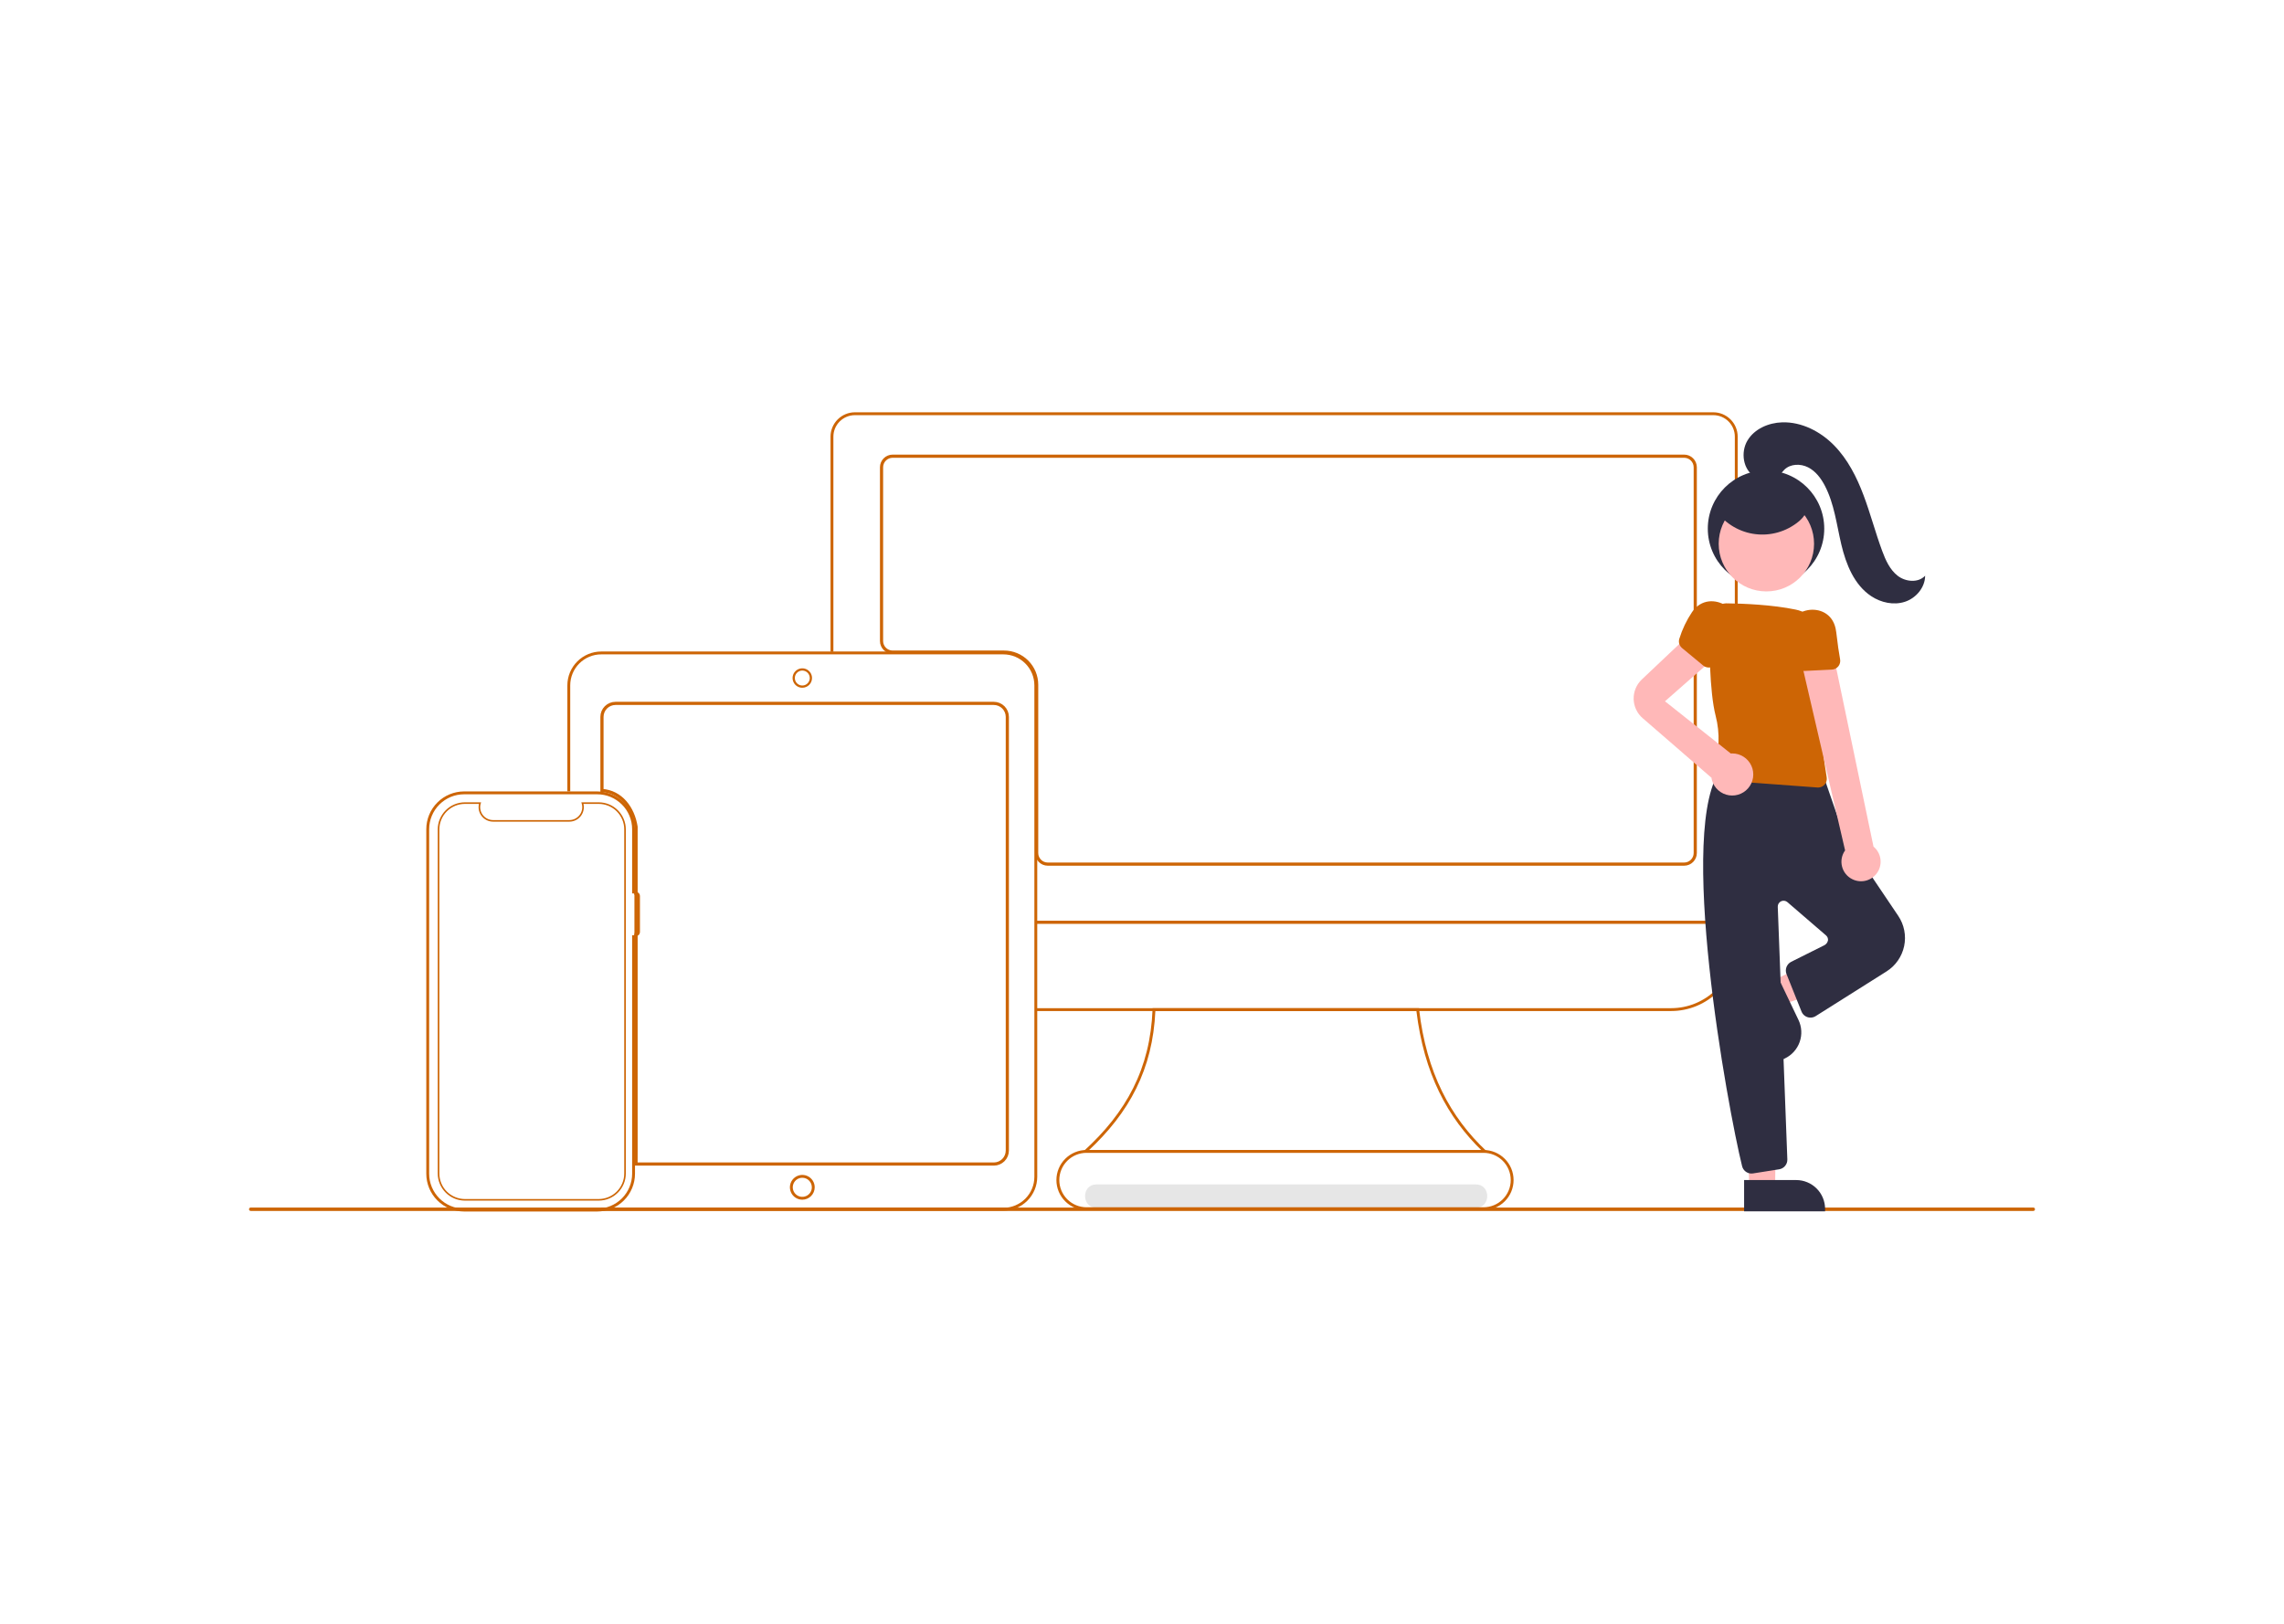 <svg width="1440" height="1024" viewBox="0 0 1440 1024" fill="none" xmlns="http://www.w3.org/2000/svg">
<g clip-path="url(#clip0_2_2)">
<path d="M691.207 761.612H930.565C940.014 761.612 940.03 746.93 930.565 746.93H691.207C681.758 746.93 681.743 761.612 691.207 761.612Z" fill="#E6E6E6"/>
<path d="M388.031 443.576H626.583C628.839 443.579 631 444.475 632.595 446.07C634.19 447.664 635.087 449.825 635.089 452.08V725.567C635.087 727.821 634.19 729.983 632.595 731.577C631 733.171 628.838 734.068 626.583 734.071H400.995C400.998 733.512 401.002 732.762 401.005 731.927C401.013 730.163 401.021 728.018 401.021 726.498V589.357C401.394 589.333 401.747 589.174 402.014 588.908C402.303 588.619 402.465 588.229 402.466 587.821V587.818L402.466 564.963L402.466 564.96C402.465 564.552 402.302 564.162 402.014 563.873C401.748 563.607 401.394 563.448 401.021 563.424V521.47V521.392L401.008 521.315C399.143 509.438 391.522 499.296 379.525 498.501V452.079C379.528 449.825 380.425 447.664 382.02 446.07C383.614 444.475 385.776 443.579 388.031 443.576Z" stroke="#CD6505" stroke-width="2"/>
<path d="M653.588 431.79V431.789C653.583 426.342 651.416 421.118 647.563 417.266C643.71 413.414 638.485 411.248 633.036 411.243H633.035H562.789C558.923 411.243 555.789 408.109 555.789 404.243V294.684C555.789 290.818 558.923 287.684 562.789 287.684H1061.81C1065.67 287.684 1068.81 290.818 1068.81 294.684V537.932C1068.81 541.798 1065.67 544.932 1061.81 544.932H660.588C656.722 544.932 653.588 541.798 653.588 537.932V431.79Z" stroke="#CD6505" stroke-width="2"/>
<path d="M1095.57 582.479H653.054V580.673H1093.76V275.356C1093.76 271.764 1092.33 268.32 1089.79 265.78C1087.25 263.24 1083.8 261.811 1080.21 261.807H538.986C535.392 261.811 531.947 263.24 529.407 265.78C526.866 268.32 525.436 271.764 525.432 275.356V411.072H523.625V275.356C523.63 271.285 525.25 267.382 528.129 264.503C531.009 261.624 534.913 260.005 538.986 260H1080.21C1084.28 260.005 1088.18 261.624 1091.06 264.503C1093.94 267.382 1095.56 271.285 1095.57 275.356V582.479Z" fill="#CD6505"/>
<path d="M1053.64 637.581H653.054V635.774H1053.64C1064.28 635.762 1074.47 631.532 1082 624.013C1089.52 616.493 1093.75 606.297 1093.76 595.663V582.479H653.054V580.673H1095.57V595.663C1095.56 606.776 1091.13 617.431 1083.27 625.289C1075.41 633.148 1064.76 637.568 1053.64 637.581V637.581Z" fill="#CD6505"/>
<path d="M934.753 726.105C912.422 704.667 897.731 676.697 893.009 637.581H728.425C726.751 674.176 712.154 701.622 685.823 726.008L683.04 726.105C710.207 701.491 725.171 673.845 726.657 636.641L726.691 635.774H894.616L894.709 636.573C899.347 676.351 914.345 704.503 937.226 725.96L934.753 726.105Z" fill="#CD6505"/>
<path d="M632.598 763.476H379.066V761.67H632.598C637.782 761.664 642.752 759.603 646.417 755.938C650.083 752.274 652.145 747.305 652.15 742.123V432.205C652.145 427.023 650.083 422.054 646.417 418.39C642.752 414.725 637.782 412.664 632.598 412.658H379.066C373.883 412.664 368.913 414.725 365.248 418.39C361.582 422.054 359.52 427.023 359.515 432.205V499.087H357.708V432.205C357.714 426.544 359.966 421.116 363.97 417.113C367.975 413.11 373.404 410.858 379.066 410.852H632.598C638.261 410.858 643.69 413.11 647.695 417.113C651.699 421.116 653.951 426.544 653.957 432.205V742.123C653.951 747.784 651.699 753.212 647.695 757.215C643.69 761.218 638.261 763.47 632.598 763.476V763.476Z" fill="#CD6505"/>
<path d="M505.832 433.708C504.621 433.708 503.436 433.348 502.428 432.675C501.421 432.002 500.636 431.046 500.172 429.926C499.708 428.807 499.587 427.576 499.823 426.387C500.06 425.199 500.643 424.108 501.5 423.251C502.357 422.395 503.449 421.811 504.637 421.575C505.826 421.338 507.057 421.46 508.177 421.923C509.297 422.387 510.253 423.172 510.927 424.179C511.6 425.186 511.959 426.371 511.959 427.582C511.958 429.206 511.311 430.763 510.163 431.912C509.014 433.06 507.457 433.706 505.832 433.708V433.708ZM505.832 422.873C504.901 422.873 503.99 423.149 503.215 423.667C502.441 424.184 501.837 424.92 501.48 425.78C501.124 426.641 501.03 427.588 501.212 428.501C501.394 429.415 501.843 430.254 502.501 430.913C503.16 431.571 504 432.02 504.913 432.201C505.827 432.383 506.774 432.29 507.635 431.933C508.496 431.577 509.232 430.973 509.749 430.199C510.267 429.424 510.543 428.514 510.543 427.582C510.542 426.334 510.045 425.137 509.162 424.254C508.279 423.371 507.081 422.874 505.832 422.873V422.873Z" fill="#CD6505"/>
<path d="M505.832 756.552C504.286 756.552 502.775 756.094 501.489 755.235C500.203 754.376 499.201 753.156 498.61 751.727C498.018 750.299 497.863 748.728 498.165 747.212C498.466 745.695 499.211 744.303 500.304 743.21C501.398 742.117 502.791 741.372 504.307 741.071C505.824 740.769 507.396 740.924 508.824 741.515C510.253 742.107 511.474 743.109 512.333 744.394C513.192 745.679 513.65 747.19 513.65 748.736C513.648 750.808 512.824 752.795 511.358 754.26C509.892 755.726 507.905 756.55 505.832 756.552V756.552ZM505.832 742.727C504.644 742.727 503.481 743.079 502.493 743.74C501.504 744.4 500.734 745.339 500.279 746.437C499.824 747.535 499.705 748.743 499.937 749.909C500.169 751.074 500.741 752.145 501.582 752.986C502.423 753.826 503.494 754.398 504.66 754.63C505.826 754.862 507.034 754.743 508.133 754.288C509.231 753.833 510.17 753.063 510.83 752.075C511.491 751.086 511.843 749.925 511.843 748.736C511.841 747.143 511.208 745.616 510.081 744.489C508.954 743.362 507.426 742.729 505.832 742.727V742.727Z" fill="#CD6505"/>
<path d="M376.52 764H292.594C286.276 763.993 280.219 761.481 275.751 757.014C271.284 752.548 268.771 746.492 268.764 740.175V522.912C268.771 516.595 271.284 510.54 275.751 506.073C280.219 501.607 286.276 499.095 292.594 499.087H376.52C382.839 499.095 388.896 501.607 393.363 506.073C397.831 510.54 400.344 516.595 400.351 522.912V561.792C400.779 561.971 401.145 562.272 401.402 562.658C401.659 563.043 401.797 563.497 401.797 563.96L401.797 589.259C401.797 589.723 401.659 590.176 401.402 590.562C401.145 590.947 400.779 591.248 400.351 591.427V740.176C400.344 746.492 397.831 752.548 393.363 757.014C388.896 761.481 382.838 763.993 376.52 764V764ZM292.594 500.894C286.755 500.901 281.157 503.222 277.029 507.35C272.9 511.478 270.577 517.074 270.571 522.912V740.175C270.577 746.013 272.9 751.609 277.028 755.737C281.157 759.865 286.755 762.187 292.594 762.193H376.52C382.359 762.187 387.957 759.865 392.086 755.737C396.215 751.61 398.537 746.013 398.544 740.176V589.801H399.448C399.591 589.801 399.729 589.744 399.831 589.642C399.933 589.541 399.99 589.403 399.99 589.259L399.99 563.96C399.99 563.816 399.933 563.679 399.831 563.577C399.729 563.475 399.591 563.418 399.448 563.418H398.544V522.912C398.537 517.074 396.215 511.478 392.086 507.35C387.957 503.222 382.359 500.901 376.52 500.894H292.594Z" fill="#CD6505"/>
<path d="M367.548 509.906C367.667 508.741 367.548 507.567 367.201 506.454H377.445C381.854 506.454 386.082 508.205 389.199 511.321C392.316 514.437 394.067 518.664 394.067 523.071V740.016C394.067 744.423 392.316 748.65 389.199 751.766C386.082 754.883 381.854 756.633 377.446 756.633H293.115C288.707 756.633 284.479 754.883 281.362 751.766C278.245 748.65 276.493 744.423 276.493 740.016V523.071C276.493 518.664 278.245 514.437 281.362 511.321C284.479 508.205 288.707 506.454 293.115 506.454H302.637C302.289 507.567 302.17 508.741 302.29 509.906C302.434 511.314 302.923 512.665 303.713 513.84C304.503 515.015 305.569 515.978 306.819 516.644C308.069 517.309 309.463 517.657 310.879 517.658H358.959C360.375 517.657 361.769 517.309 363.019 516.644C364.268 515.978 365.335 515.015 366.125 513.84C366.915 512.665 367.403 511.314 367.548 509.906Z" stroke="#CD6505"/>
<path d="M1281.92 763.646H158.076C157.934 763.647 157.794 763.619 157.663 763.566C157.532 763.512 157.413 763.433 157.313 763.333C157.212 763.233 157.133 763.114 157.079 762.983C157.024 762.853 156.996 762.712 156.996 762.571C156.996 762.429 157.024 762.289 157.079 762.158C157.133 762.028 157.212 761.909 157.313 761.809C157.413 761.709 157.532 761.63 157.663 761.576C157.794 761.522 157.934 761.495 158.076 761.495H1281.92C1282.07 761.495 1282.21 761.522 1282.34 761.576C1282.47 761.63 1282.59 761.709 1282.69 761.809C1282.79 761.909 1282.87 762.028 1282.92 762.158C1282.98 762.289 1283 762.429 1283 762.571C1283 762.712 1282.98 762.853 1282.92 762.983C1282.87 763.114 1282.79 763.233 1282.69 763.333C1282.59 763.433 1282.47 763.512 1282.34 763.566C1282.21 763.619 1282.07 763.647 1281.92 763.646V763.646Z" fill="#CD6505"/>
<path d="M935.311 763.14H685.029C682.536 763.142 680.067 762.653 677.763 761.7C675.459 760.748 673.366 759.351 671.602 757.589C669.839 755.828 668.44 753.736 667.485 751.433C666.531 749.131 666.04 746.663 666.04 744.171C666.04 741.678 666.531 739.21 667.485 736.908C668.44 734.605 669.839 732.514 671.602 730.752C673.366 728.99 675.459 727.593 677.763 726.641C680.067 725.688 682.536 725.199 685.029 725.201H935.311C940.341 725.205 945.163 727.206 948.718 730.763C952.273 734.32 954.27 739.142 954.27 744.171C954.27 749.199 952.273 754.022 948.718 757.579C945.163 761.136 940.341 763.136 935.311 763.14ZM685.029 727.008C680.476 727.008 676.109 728.816 672.89 732.035C669.67 735.253 667.862 739.619 667.862 744.171C667.862 748.722 669.67 753.088 672.89 756.306C676.109 759.525 680.476 761.333 685.029 761.333H935.311C939.864 761.333 944.23 759.525 947.45 756.306C950.669 753.088 952.478 748.722 952.478 744.171C952.478 739.619 950.669 735.253 947.45 732.035C944.23 728.816 939.864 727.008 935.311 727.008H685.029Z" fill="#CD6505"/>
<path d="M1117.04 618.709L1124.05 633.361L1183.91 613.304L1173.57 591.679L1117.04 618.709Z" fill="#FFB8B8"/>
<path d="M1123.96 668.124L1101.93 622.077L1119.73 613.567L1133.89 643.184C1135.98 647.542 1136.25 652.549 1134.64 657.104C1133.03 661.659 1129.68 665.389 1125.32 667.473L1123.96 668.124V668.124Z" fill="#2F2E41"/>
<path d="M1102.93 749.55L1119.16 749.002L1119.85 685.818L1100.82 686.941L1102.93 749.55Z" fill="#FFB8B8"/>
<path d="M1150.67 763.884H1099.61V744.163H1132.45C1137.28 744.163 1141.92 746.082 1145.33 749.497C1148.75 752.913 1150.67 757.545 1150.67 762.376V763.884V763.884Z" fill="#2F2E41"/>
<path d="M1104.26 740.058C1102.9 740.058 1101.58 739.602 1100.51 738.762C1099.44 737.922 1098.68 736.748 1098.35 735.426C1089.46 699.7 1056.36 519.693 1085.63 484.339L1085.88 484.031L1086.27 483.933C1088.33 483.413 1127.05 471.426 1149.78 490.136L1150.04 490.355L1162.69 526.954L1196.78 577.549C1198.65 580.32 1199.94 583.437 1200.58 586.716C1201.22 589.995 1201.2 593.369 1200.51 596.638C1199.82 599.908 1198.48 603.005 1196.57 605.748C1194.67 608.491 1192.23 610.823 1189.4 612.606L1144.63 640.849C1143.55 641.502 1142.29 641.805 1141.03 641.716C1139.77 641.627 1138.57 641.151 1137.59 640.353C1136.77 639.673 1136.14 638.791 1135.76 637.794L1126.35 614.28C1125.79 612.854 1125.78 611.271 1126.32 609.839C1126.87 608.407 1127.93 607.229 1129.29 606.537L1150.27 596.052C1150.84 595.735 1151.34 595.297 1151.73 594.768C1152.11 594.239 1152.38 593.632 1152.51 592.989C1152.56 592.407 1152.48 591.82 1152.26 591.278C1152.04 590.736 1151.69 590.256 1151.25 589.877L1126.9 568.894C1126.36 568.427 1125.69 568.129 1124.98 568.035C1124.28 567.941 1123.55 568.056 1122.91 568.366C1122.27 568.676 1121.73 569.167 1121.36 569.779C1120.99 570.391 1120.81 571.098 1120.83 571.812L1126.87 731.107C1126.93 732.603 1126.43 734.067 1125.48 735.223C1124.53 736.379 1123.19 737.147 1121.71 737.381L1105.24 739.98C1104.92 740.032 1104.59 740.058 1104.26 740.058Z" fill="#2F2E41"/>
<path d="M1146.27 496.629C1146.13 496.629 1145.99 496.624 1145.85 496.614L1085.13 492.117C1084.29 492.056 1083.47 491.802 1082.74 491.373C1082.01 490.945 1081.39 490.355 1080.93 489.649C1080.47 488.942 1080.17 488.138 1080.07 487.3C1079.97 486.461 1080.06 485.61 1080.34 484.813C1084.08 474.048 1084.53 462.416 1081.66 451.391C1077.7 435.802 1077.61 406.817 1077.91 390.927C1077.97 388.233 1079.05 385.664 1080.93 383.731C1082.81 381.799 1085.35 380.645 1088.04 380.501L1088.04 380.479L1089.26 380.494C1099.16 380.633 1117.31 381.338 1132.16 384.428C1137.17 385.464 1141.67 388.173 1144.93 392.108C1148.19 396.044 1150.02 400.973 1150.1 406.083C1150.44 420.835 1150.49 440.803 1148.81 452.154C1147.4 461.73 1150.01 480.12 1151.69 490.229C1151.82 491.017 1151.78 491.823 1151.56 492.592C1151.35 493.362 1150.97 494.075 1150.46 494.684C1149.94 495.293 1149.3 495.782 1148.58 496.118C1147.85 496.454 1147.06 496.628 1146.27 496.629H1146.27Z" fill="#CD6505"/>
<path d="M1167.94 554.495C1166.32 553.721 1164.9 552.601 1163.76 551.215C1162.62 549.829 1161.8 548.211 1161.36 546.474C1160.91 544.737 1160.85 542.923 1161.18 541.161C1161.52 539.399 1162.23 537.732 1163.28 536.276L1135.23 415.377H1156.44L1181.19 533.893C1183.52 535.813 1185.06 538.521 1185.53 541.503C1185.99 544.486 1185.35 547.536 1183.72 550.075C1182.08 552.615 1179.58 554.467 1176.67 555.282C1173.76 556.097 1170.66 555.817 1167.94 554.495H1167.94Z" fill="#FFB8B8"/>
<path d="M1035.13 428.474L1068.7 396.723L1081.35 414.426L1049.73 442.246L1091.2 475.169C1091.5 475.149 1091.79 475.123 1092.1 475.123C1094.65 475.121 1097.15 475.853 1099.3 477.233C1101.44 478.613 1103.15 480.582 1104.2 482.905C1105.26 485.227 1105.62 487.805 1105.25 490.329C1104.88 492.853 1103.79 495.217 1102.11 497.138C1100.43 499.059 1098.24 500.456 1095.78 501.161C1093.33 501.866 1090.73 501.85 1088.28 501.115C1085.84 500.379 1083.66 498.956 1082.01 497.014C1080.35 495.073 1079.29 492.695 1078.95 490.167L1078.82 490.298L1035.66 452.901C1033.92 451.393 1032.51 449.538 1031.53 447.455C1030.55 445.372 1030.02 443.107 1029.97 440.805C1029.92 438.504 1030.36 436.218 1031.24 434.094C1032.13 431.97 1033.45 430.056 1035.13 428.474V428.474Z" fill="#FFB8B8"/>
<path d="M1137.47 423.124C1136.43 423.127 1135.41 422.835 1134.54 422.282C1133.66 421.729 1132.95 420.937 1132.51 420C1129.83 414.353 1127.99 408.349 1127.04 402.174C1125.59 392.087 1132.6 386.087 1139.73 384.78C1146.67 383.508 1155.13 386.559 1157.29 396.26C1157.47 397.081 1157.61 397.911 1157.71 398.746C1158.57 406.1 1159.39 411.819 1160.13 415.746C1160.27 416.518 1160.25 417.313 1160.06 418.076C1159.87 418.839 1159.53 419.553 1159.04 420.169C1158.55 420.786 1157.94 421.291 1157.24 421.651C1156.54 422.011 1155.77 422.217 1154.99 422.255L1137.75 423.117C1137.66 423.122 1137.56 423.124 1137.47 423.124Z" fill="#CD6505"/>
<path d="M1113.43 370.087C1133.7 370.087 1150.14 353.655 1150.14 333.384C1150.14 313.113 1133.7 296.681 1113.43 296.681C1093.15 296.681 1076.72 313.113 1076.72 333.384C1076.72 353.655 1093.15 370.087 1113.43 370.087Z" fill="#2F2E41"/>
<path d="M1113.65 372.96C1130.25 372.96 1143.71 359.507 1143.71 342.911C1143.71 326.316 1130.25 312.862 1113.65 312.862C1097.05 312.862 1083.59 326.316 1083.59 342.911C1083.59 359.507 1097.05 372.96 1113.65 372.96Z" fill="#FFB8B8"/>
<path d="M1060.3 408.5C1059.54 407.801 1058.98 406.899 1058.71 405.898C1058.44 404.897 1058.45 403.839 1058.76 402.847C1060.6 396.877 1063.3 391.207 1066.77 386.012C1072.52 377.593 1081.74 377.908 1087.89 381.763C1093.86 385.512 1098.03 393.471 1093.07 402.082C1092.65 402.81 1092.19 403.516 1091.7 404.198C1087.37 410.203 1084.1 414.97 1081.99 418.365C1081.58 419.033 1081.02 419.604 1080.37 420.039C1079.72 420.475 1078.98 420.766 1078.2 420.892C1077.43 421.017 1076.63 420.976 1075.87 420.769C1075.12 420.562 1074.41 420.196 1073.81 419.694L1060.51 408.685C1060.44 408.625 1060.37 408.563 1060.3 408.5Z" fill="#CD6505"/>
<path d="M1106.3 300.605C1098.91 296.198 1097.31 285.224 1101.71 277.834C1106.11 270.444 1115.01 266.59 1123.61 266.336C1135.89 265.973 1147.75 272.087 1156.35 280.864C1164.95 289.641 1170.62 300.876 1174.94 312.376C1179.27 323.876 1182.37 335.802 1186.63 347.326C1188.82 353.239 1191.51 359.31 1196.51 363.15C1201.51 366.99 1209.46 367.682 1213.74 363.048C1213.72 370.464 1208.03 377.205 1200.98 379.5C1193.93 381.796 1185.95 380.063 1179.77 375.966C1169.04 368.86 1163.86 355.888 1160.9 343.369C1157.94 330.85 1156.48 317.731 1150.53 306.326C1148.07 301.6 1144.69 297.111 1139.93 294.7C1135.18 292.289 1128.84 292.447 1125.02 296.16C1123.25 297.88 1122.1 300.225 1120.09 301.659C1118.82 302.455 1117.38 302.949 1115.89 303.104C1114.39 303.259 1112.89 303.072 1111.48 302.555C1108.67 301.501 1106.05 300.019 1103.69 298.163" fill="#2F2E41"/>
<path d="M1082.26 322.608C1085.16 326.502 1088.81 329.769 1093.01 332.213C1097.2 334.656 1101.84 336.226 1106.66 336.827C1111.48 337.428 1116.36 337.048 1121.03 335.71C1125.7 334.372 1130.04 332.103 1133.81 329.04C1136.73 326.667 1139.44 323.395 1139.25 319.638C1139.07 315.79 1135.92 312.768 1132.71 310.64C1124.26 305.087 1114.09 302.752 1104.07 304.06C1098.34 304.829 1092.61 306.914 1088.56 311.024C1084.5 315.135 1082.48 321.529 1084.57 326.908" fill="#2F2E41"/>
</g>
<defs>
<clipPath id="clip0_2_2">
<rect width="1126" height="504" fill="white" transform="translate(157 260)"/>
</clipPath>
</defs>
</svg>
